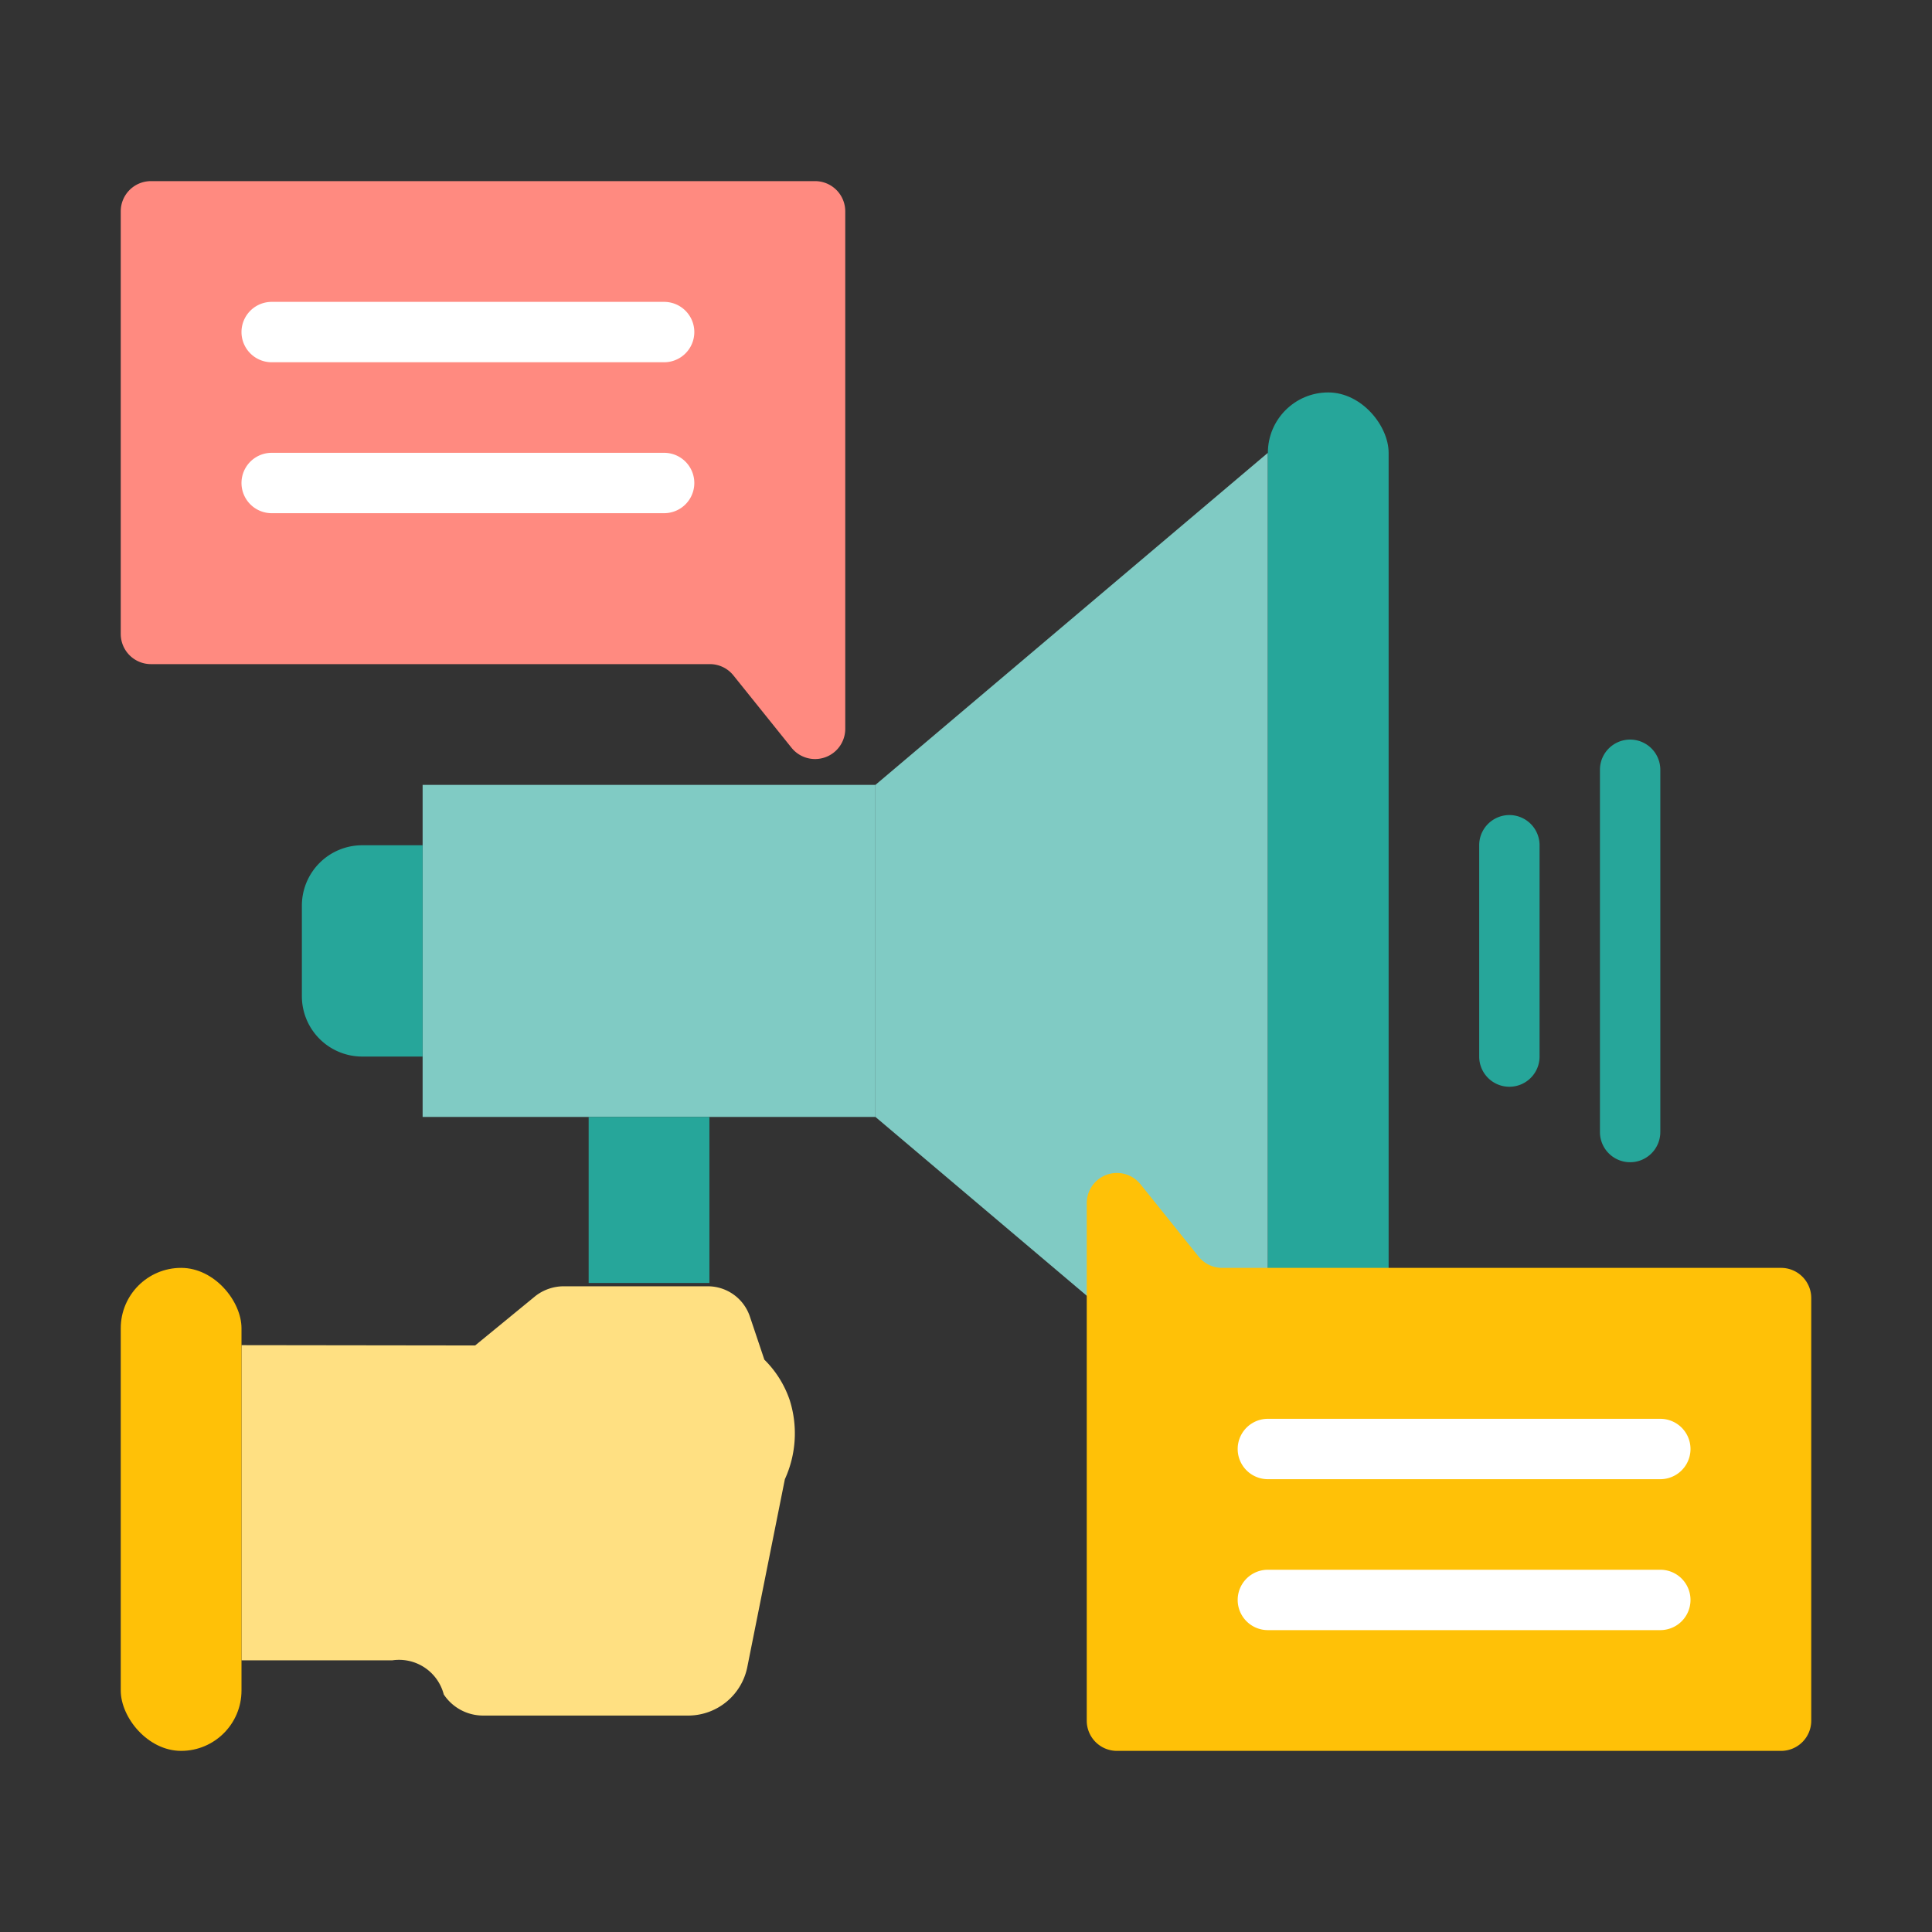 <svg height="512" viewBox="0 0 64 64" width="512" xmlns="http://www.w3.org/2000/svg"><rect x="0" y="0" width="64" height="64" fill="#333333" stroke="none"/><g id="filled_outline" data-name="filled outline"><path d="m5 6h22a1 1 0 0 1 1 1v17.15a1 1 0 0 1 -1.78.62l-1.92-2.39a1 1 0 0 0 -.78-.38h-18.52a1 1 0 0 1 -1-1v-14a1 1 0 0 1 1-1z" fill="#ff8a80"/><path d="m15.74 44.57 2-1.64a1.53 1.53 0 0 1 .92-.32h4.79a1.47 1.47 0 0 1 1.39 1l.48 1.43a3.43 3.43 0 0 1 .84 1.34 3.65 3.65 0 0 1 -.16 2.62l-1.24 6.2a2 2 0 0 1 -1.93 1.63h-6.83a1.56 1.56 0 0 1 -1.3-.7 1.53 1.53 0 0 0 -1.7-1.13h-5v-10.44z" fill="#ffe082"/><rect fill="#ffc107" height="16" rx="2" transform="matrix(-1 0 0 -1 12 100)" width="4" x="4" y="42"/><path d="m14 26h15v11h-15z" fill="#80cbc4"/><path d="m29 26 13-11v33l-13-11z" fill="#80cbc4"/><g fill="#26a69a"><rect height="37" rx="2" width="4" x="42" y="13"/><path d="m19.5 37h4v5.5h-4z"/><path d="m12 28h2a0 0 0 0 1 0 0v7a0 0 0 0 1 0 0h-2a2 2 0 0 1 -2-2v-3a2 2 0 0 1 2-2z"/></g><path d="m59 58h-22a1 1 0 0 1 -1-1v-17.15a1 1 0 0 1 1.78-.62l1.92 2.39a1 1 0 0 0 .78.38h18.52a1 1 0 0 1 1 1v14a1 1 0 0 1 -1 1z" fill="#ffc107"/><path d="m22 17h-13a1 1 0 0 1 0-2h13a1 1 0 0 1 0 2z" fill="#fff"/><path d="m55 49h-13a1 1 0 0 1 0-2h13a1 1 0 0 1 0 2z" fill="#fff"/><path d="m55 54h-13a1 1 0 0 1 0-2h13a1 1 0 0 1 0 2z" fill="#fff"/><path d="m50 36a1 1 0 0 1 -1-1v-7a1 1 0 0 1 2 0v7a1 1 0 0 1 -1 1z" fill="#26a69a"/><path d="m54 38.5a1 1 0 0 1 -1-1v-12a1 1 0 0 1 2 0v12a1 1 0 0 1 -1 1z" fill="#26a69a"/><path d="m22 12h-13a1 1 0 0 1 0-2h13a1 1 0 0 1 0 2z" fill="#fff"/></g></svg>